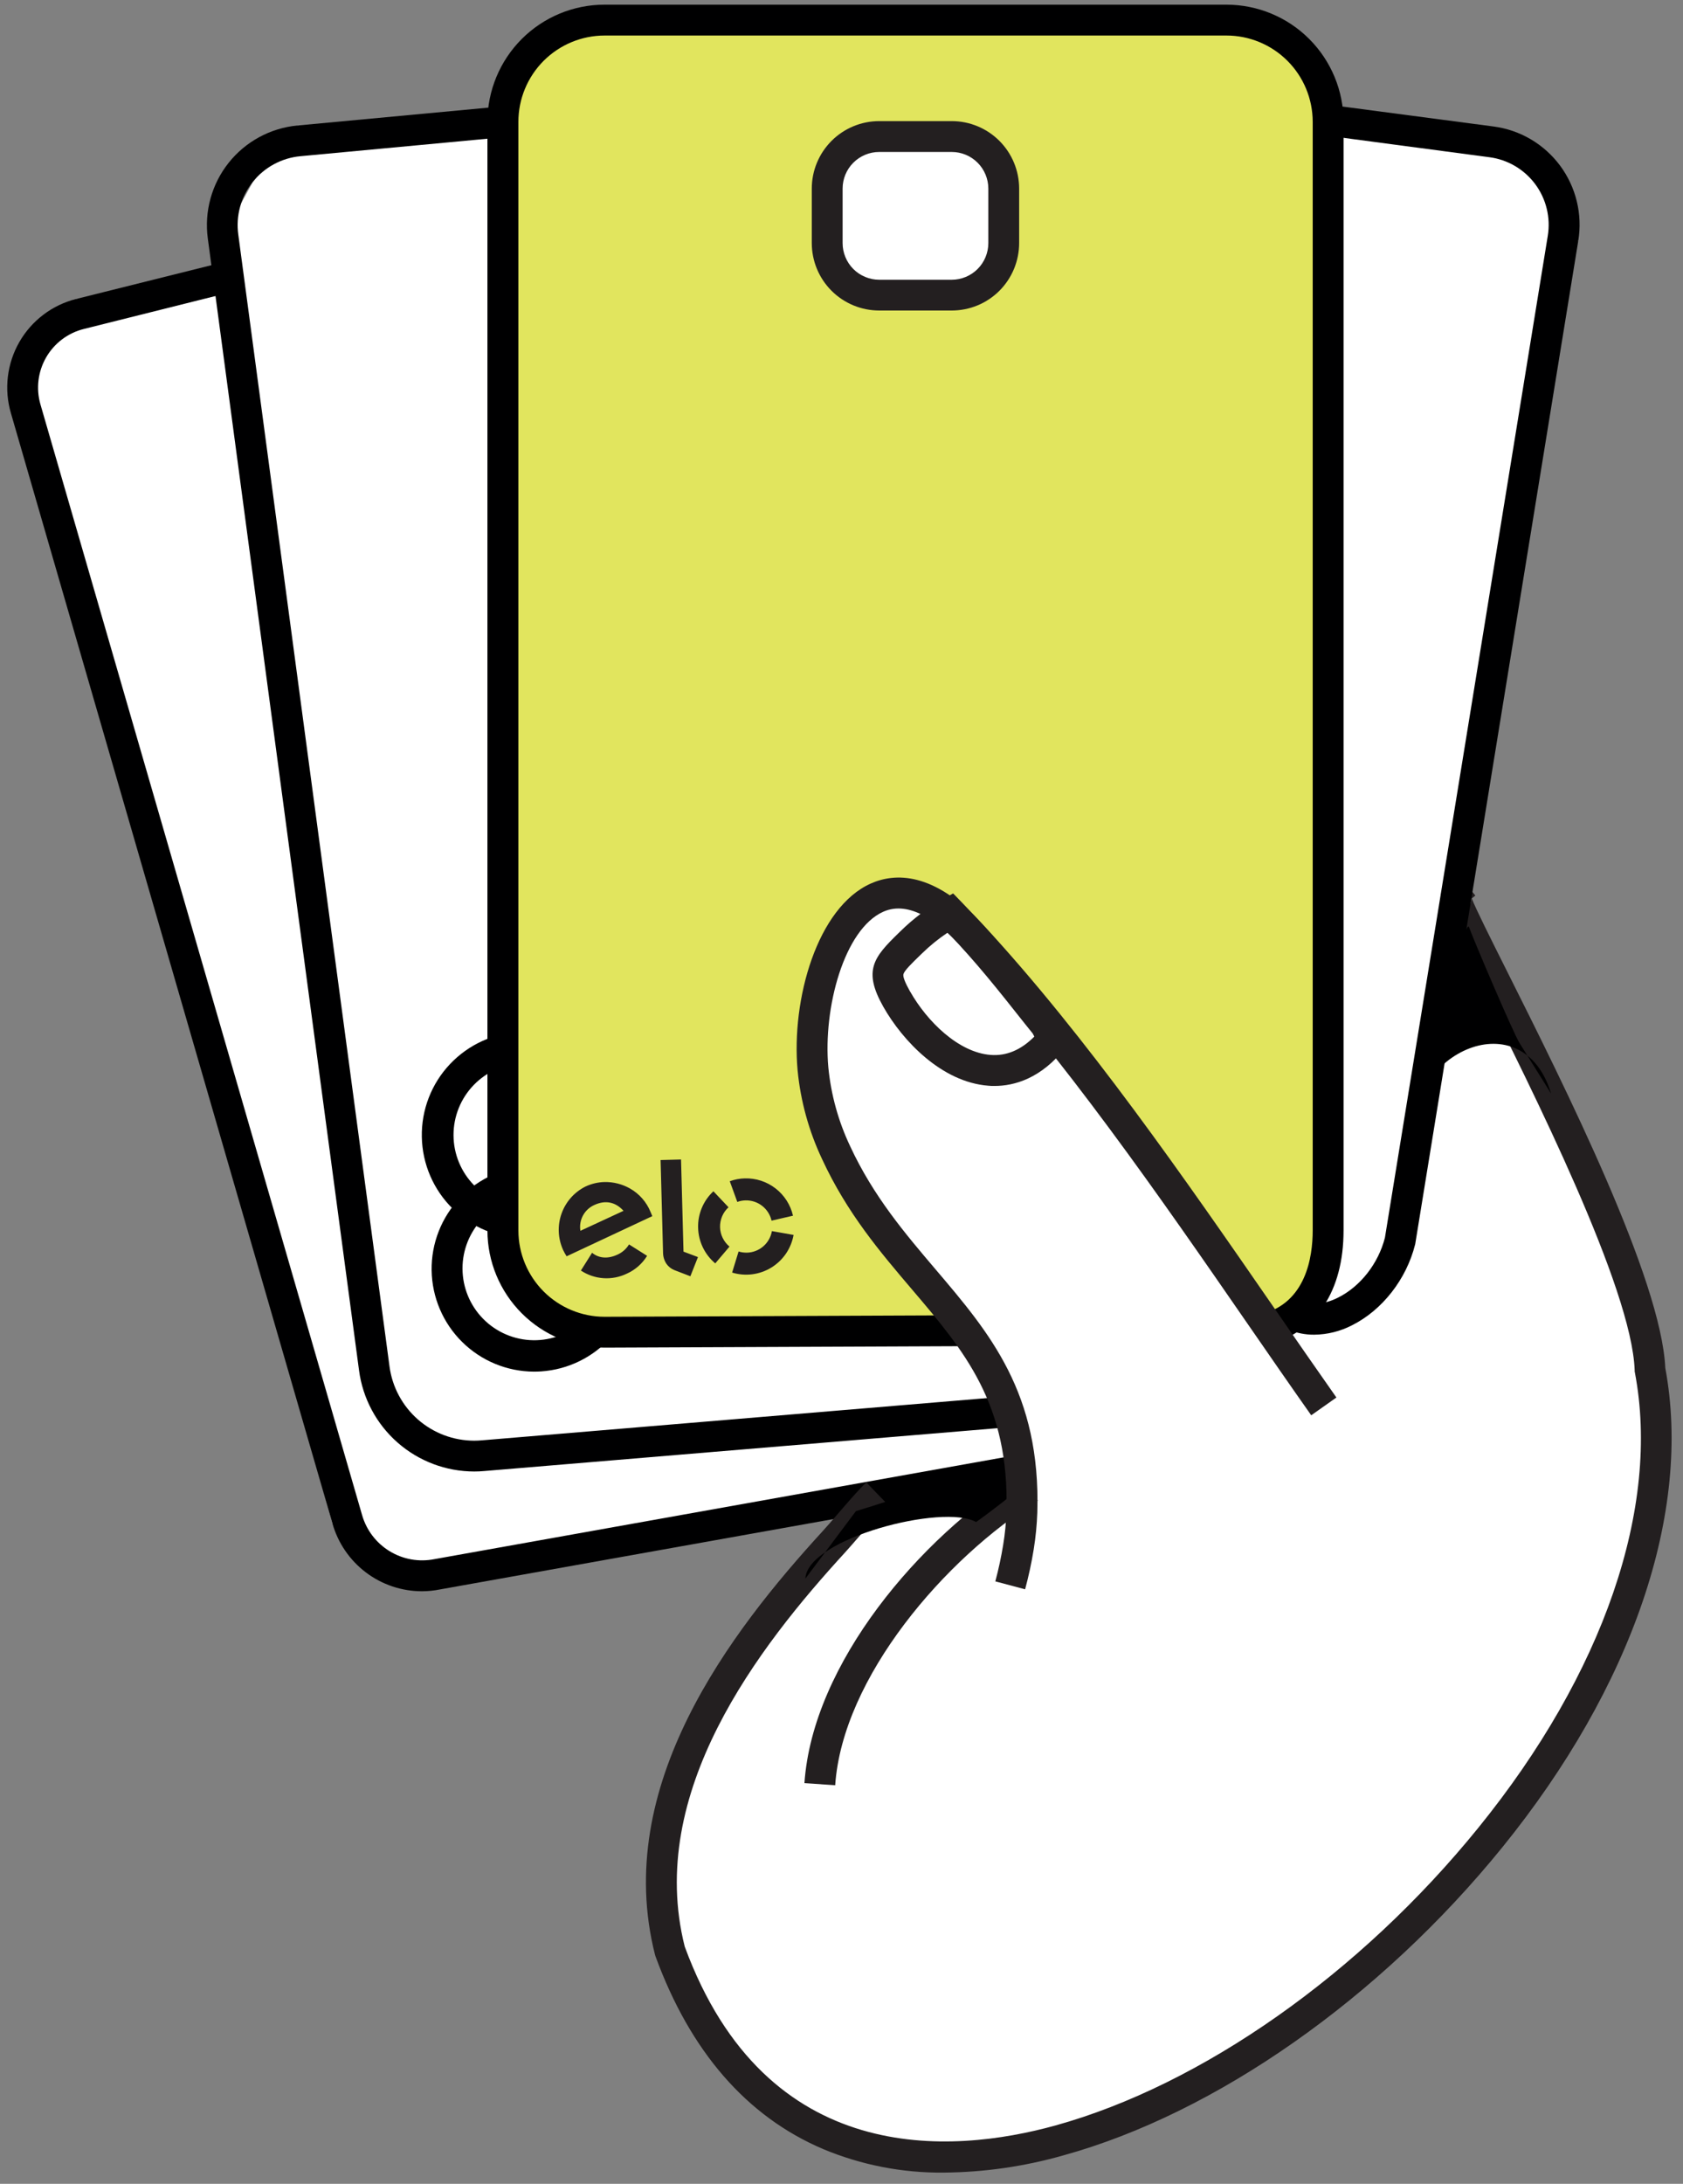 <svg width="91" height="118" viewBox="0 0 91 118" fill="none" xmlns="http://www.w3.org/2000/svg">
<rect x="0" y="0" width="91" height="118" fill="#808080" stroke="none"/>
<path d="M84.164 16.153L78.173 52.826L82.161 56.36L85.601 63.132L88.237 69.364L89.674 75.835L88.955 83.744L84.403 93.811L79.61 100.283L73.141 106.514L67.389 110.829L60.681 114.424L55.648 116.341H49.179L43.906 115.142L40.553 112.506L36.239 106.274L35.76 97.645L43.551 85.297L47.74 80.148L35.281 83.026L24.976 84.703L22.102 84.942L17.977 82.32L0.775 20.947L4.129 16.151L12.558 15.768L12.037 12.799L13.671 9.837L16.093 6.781L27.196 6.581L65.952 6.086L74.578 7.046L79.85 7.285L83.444 8.723L85.341 13.002L84.164 16.153Z" fill="white"/>
<path d="M25.64 79.51C24.116 79.509 22.645 78.954 21.499 77.949C20.354 76.944 19.612 75.557 19.413 74.046L11.236 12.883C11.139 12.161 11.188 11.428 11.382 10.726C11.575 10.024 11.908 9.369 12.361 8.799C12.814 8.229 13.377 7.756 14.017 7.41C14.657 7.063 15.36 6.849 16.085 6.781L27.109 5.75L27.265 7.41L16.241 8.441C15.739 8.487 15.252 8.635 14.809 8.875C14.365 9.115 13.975 9.442 13.661 9.837C13.348 10.231 13.117 10.685 12.983 11.171C12.849 11.657 12.815 12.165 12.883 12.665L21.06 73.829C21.207 74.939 21.753 75.959 22.595 76.698C23.438 77.437 24.52 77.844 25.64 77.845C25.778 77.845 25.916 77.838 26.053 77.826L54.847 75.42L54.986 77.081L26.197 79.484C26.012 79.502 25.826 79.51 25.64 79.51Z" fill="#000001"/>
<path d="M22.815 85.981C21.72 85.981 20.655 85.623 19.782 84.962C18.909 84.301 18.274 83.374 17.976 82.32L0.587 22.313C0.401 21.676 0.347 21.008 0.426 20.349C0.505 19.69 0.716 19.054 1.047 18.479C1.377 17.903 1.821 17.401 2.35 17.001C2.879 16.601 3.484 16.312 4.128 16.152L12.154 14.149L12.557 15.768L4.531 17.776C4.106 17.882 3.707 18.072 3.357 18.336C3.007 18.6 2.714 18.932 2.495 19.311C2.276 19.691 2.136 20.111 2.082 20.546C2.029 20.981 2.064 21.422 2.185 21.844L19.576 81.857C19.809 82.674 20.34 83.373 21.065 83.815C21.789 84.258 22.654 84.412 23.486 84.246L54.391 78.723L54.69 80.36L23.797 85.881C23.474 85.946 23.145 85.98 22.815 85.981Z" fill="#000001"/>
<path d="M45.159 96.463L43.496 96.349C43.934 89.899 49.734 83.073 55.235 79.662L56.114 81.081C51.1 84.189 45.556 90.635 45.159 96.463Z" fill="#231F20"/>
<path d="M51.028 117.393C48.787 117.416 46.566 116.982 44.499 116.118C40.372 114.358 37.327 110.855 35.442 105.705L35.417 105.626C33.096 96.499 39.484 88.185 44.489 82.725C44.715 82.479 44.998 82.15 45.296 81.805C45.837 81.179 46.391 80.531 46.84 80.098L48.002 81.298C47.608 81.681 47.05 82.329 46.557 82.9C46.244 83.257 45.958 83.594 45.717 83.857C40.979 89.021 34.924 96.853 37.023 105.18C41.439 117.185 51.469 116.392 57.059 114.849C64.989 112.652 73.542 106.644 79.935 98.759C86.699 90.421 89.79 81.454 88.397 74.155L88.386 74.093V74.03C88.23 69.613 82.87 58.93 79.992 53.191C79.366 51.94 78.823 50.863 78.463 50.104C78.268 49.693 78.132 49.386 78.046 49.166C77.96 48.945 77.659 48.205 78.285 47.815C78.976 47.376 79.513 48.061 79.771 48.389L79.579 48.546C79.779 49.075 80.603 50.721 81.473 52.457C84.601 58.694 89.824 69.111 90.043 73.919C91.491 81.689 88.278 91.13 81.226 99.823C74.622 107.959 65.751 114.184 57.497 116.462C55.392 117.062 53.216 117.375 51.028 117.393ZM78.574 49.325C78.691 49.35 78.812 49.35 78.928 49.323C79.044 49.296 79.153 49.244 79.248 49.171C79.341 49.097 79.418 49.004 79.472 48.897C79.525 48.79 79.555 48.673 79.558 48.554L78.574 49.325Z" fill="#231F20"/>
<path fill-rule="evenodd" clip-rule="evenodd" d="M43.547 85.297C43.645 83.124 51.025 81.229 52.776 82.242C52.785 82.242 53.828 81.491 54.756 80.733C54.707 80.318 54.688 79.9 54.7 79.482C54.7 79.4 54.7 79.325 54.7 79.272C51.995 79.676 48.798 80.899 46.279 81.652L43.547 85.297Z" fill="#000001"/>
<path d="M28.388 66.904C26.926 66.906 25.522 66.334 24.479 65.31C23.435 64.287 22.835 62.894 22.808 61.432C22.78 59.97 23.328 58.556 24.333 57.495C25.338 56.433 26.719 55.808 28.18 55.756C29.641 55.703 31.064 56.226 32.143 57.212C33.221 58.199 33.87 59.569 33.948 61.029C34.026 62.489 33.528 63.922 32.561 65.018C31.594 66.114 30.235 66.787 28.777 66.89C28.643 66.9 28.513 66.904 28.388 66.904ZM28.402 57.446C28.313 57.446 28.222 57.446 28.131 57.456C27.117 57.526 26.171 57.993 25.496 58.755C24.822 59.517 24.474 60.513 24.527 61.529C24.58 62.545 25.03 63.499 25.78 64.187C26.529 64.874 27.519 65.24 28.535 65.204C29.552 65.169 30.514 64.736 31.214 63.998C31.915 63.261 32.297 62.277 32.28 61.26C32.262 60.243 31.846 59.273 31.121 58.56C30.395 57.846 29.419 57.447 28.402 57.446Z" fill="#000001"/>
<path d="M28.876 74.114C27.42 74.11 26.024 73.534 24.988 72.51C23.952 71.487 23.36 70.097 23.338 68.641C23.317 67.185 23.868 65.779 24.873 64.725C25.878 63.671 27.257 63.055 28.712 63.008C30.167 62.961 31.582 63.487 32.653 64.474C33.724 65.461 34.364 66.829 34.437 68.283C34.509 69.738 34.008 71.162 33.04 72.251C32.072 73.339 30.716 74.003 29.264 74.101C29.134 74.109 29.004 74.114 28.876 74.114ZM28.89 64.657C28.799 64.657 28.708 64.66 28.618 64.666C27.603 64.737 26.657 65.204 25.983 65.965C25.309 66.727 24.96 67.723 25.013 68.739C25.066 69.755 25.516 70.71 26.265 71.397C27.015 72.085 28.005 72.45 29.021 72.415C30.037 72.38 30.999 71.947 31.7 71.21C32.4 70.472 32.783 69.489 32.766 68.472C32.749 67.454 32.333 66.485 31.608 65.771C30.883 65.058 29.907 64.658 28.89 64.657Z" fill="#000001"/>
<path d="M52.542 71.983H32.687C31.965 71.983 31.251 71.841 30.584 71.565C29.918 71.289 29.312 70.884 28.802 70.373C28.292 69.863 27.887 69.257 27.611 68.59C27.335 67.923 27.193 67.209 27.193 66.487V6.58C27.193 5.123 27.772 3.725 28.802 2.694C29.833 1.664 31.23 1.085 32.687 1.085H66.317C67.774 1.085 69.171 1.664 70.201 2.694C71.231 3.725 71.81 5.123 71.81 6.58V66.487C71.81 68.782 70.995 70.749 69.126 71.572C66.639 68.624 59.68 59.393 55.417 54.056C53.541 51.709 49.328 46.687 46.401 49.362C43.866 51.684 42.169 57.301 45.48 62.372C45.499 62.4 45.524 62.436 45.552 62.474L45.627 62.665C45.707 62.835 45.718 63.079 45.94 63.5L46.206 64.043C46.405 64.684 46.561 64.706 46.772 65.138C47.005 65.615 47.296 65.877 47.686 66.213L48.13 66.657L49.069 67.867C49.291 68.326 49.615 68.728 50.016 69.043C50.44 69.38 50.712 69.86 51.163 70.17C51.308 70.269 51.543 70.882 52.05 71.398C52.208 71.537 52.349 71.695 52.469 71.868L52.546 71.98" fill="#E1E55E"/>
<path d="M32.692 72.818C31.013 72.819 29.402 72.152 28.214 70.965C27.026 69.778 26.357 68.168 26.355 66.488V6.581C26.357 4.902 27.025 3.292 28.213 2.105C29.4 0.919 31.01 0.252 32.689 0.252H66.319C67.996 0.254 69.605 0.921 70.791 2.107C71.977 3.294 72.644 4.903 72.646 6.581V66.488C72.646 69.75 71.171 71.987 68.598 72.63L68.194 71.011C70.617 70.407 70.978 67.918 70.978 66.488V6.581C70.977 5.345 70.486 4.16 69.612 3.286C68.739 2.413 67.554 1.921 66.319 1.92H32.689C31.453 1.921 30.269 2.413 29.395 3.286C28.522 4.16 28.03 5.345 28.029 6.581V66.488C28.03 67.724 28.522 68.909 29.395 69.783C30.269 70.657 31.453 71.149 32.689 71.15L52.102 71.07V72.738L32.692 72.818Z" fill="#000001"/>
<path d="M71.058 72.118C70.575 72.122 70.096 72.026 69.65 71.838L70.301 70.304C70.885 70.551 71.612 70.484 72.35 70.114C73.559 69.509 74.528 68.27 74.883 66.876L83.689 12.74C83.768 12.254 83.749 11.756 83.632 11.277C83.516 10.797 83.304 10.347 83.01 9.951C82.716 9.555 82.345 9.222 81.92 8.972C81.495 8.722 81.024 8.56 80.535 8.496L72.341 7.408L72.56 5.754L80.764 6.836C81.474 6.93 82.157 7.166 82.774 7.529C83.39 7.893 83.928 8.376 84.355 8.951C84.781 9.526 85.088 10.181 85.257 10.877C85.426 11.572 85.454 12.295 85.339 13.002L76.522 67.217L76.514 67.249C76.045 69.119 74.743 70.79 73.099 71.612C72.468 71.937 71.769 72.111 71.058 72.118Z" fill="#000001"/>
<path d="M55.428 85.875L53.817 85.448C53.993 84.793 54.135 84.13 54.244 83.46C54.34 82.875 54.398 82.284 54.418 81.691C54.593 75.872 52.145 73 49.312 69.673C47.592 67.652 45.807 65.561 44.451 62.633C43.736 61.121 43.287 59.497 43.126 57.832C42.779 53.982 44.193 49.028 47.082 47.741C48.374 47.165 50.467 47.074 53.107 49.917C58.719 55.956 64.114 63.759 68.874 70.643C70.055 72.353 71.172 73.966 72.26 75.512L70.898 76.473C69.803 74.922 68.686 73.305 67.502 71.593C62.775 64.754 57.416 57.005 51.885 51.051C50.79 49.881 49.201 48.621 47.761 49.263C45.646 50.202 44.496 54.458 44.789 57.682C44.934 59.155 45.332 60.593 45.966 61.93C47.227 64.646 48.938 66.649 50.584 68.586C53.514 72.028 56.282 75.275 56.087 81.728C56.064 82.393 56 83.055 55.894 83.711C55.776 84.44 55.62 85.162 55.428 85.875Z" fill="#231F20"/>
<path d="M53.771 58.678C53.652 58.678 53.538 58.678 53.43 58.664C50.918 58.468 48.808 56.245 47.763 54.402C46.649 52.434 47.245 51.72 48.586 50.417L48.697 50.309C49.38 49.639 50.146 49.061 50.977 48.588L51.536 48.275L51.981 48.733C53.893 50.699 55.022 52.122 56.73 54.277L57.265 54.951L57.306 55.04C57.39 55.227 57.495 55.403 57.619 55.566L58.024 56.084L57.616 56.599C56.294 58.277 54.847 58.678 53.771 58.678ZM49.214 53.581C50.123 55.184 51.819 56.866 53.56 57.001C54.414 57.068 55.207 56.735 55.926 56.01C55.895 55.956 55.867 55.899 55.839 55.843L55.424 55.327C53.891 53.391 52.834 52.058 51.248 50.387C50.751 50.718 50.286 51.094 49.859 51.511L49.748 51.618C49.299 52.055 48.909 52.432 48.85 52.634C48.809 52.767 48.933 53.088 49.214 53.587V53.581Z" fill="#231F20"/>
<path fill-rule="evenodd" clip-rule="evenodd" d="M83.869 59.094C82.353 54.051 76.109 56.786 76.353 61.597C76.353 59.094 79.207 49.479 79.428 50.091C79.695 50.833 81.841 55.858 82.16 56.357L83.869 59.094Z" fill="#000001"/>
<path fill-rule="evenodd" clip-rule="evenodd" d="M33.383 67.793C32.862 68.035 32.372 67.99 32.012 67.691L31.983 67.741L31.409 68.652C31.773 68.893 32.194 69.035 32.629 69.064C33.065 69.093 33.501 69.009 33.894 68.819C34.347 68.615 34.729 68.28 34.989 67.857L34.062 67.272L34.011 67.24C33.864 67.485 33.644 67.678 33.383 67.793ZM40.384 67.685C40.232 67.688 40.08 67.667 39.935 67.622L39.586 68.761C39.938 68.869 40.309 68.9 40.674 68.854C41.04 68.807 41.391 68.684 41.705 68.492C42.019 68.299 42.288 68.043 42.496 67.739C42.703 67.434 42.844 67.09 42.909 66.727L41.737 66.521C41.681 66.841 41.516 67.133 41.269 67.346C41.022 67.558 40.709 67.678 40.384 67.686V67.685ZM37.747 66.339C37.756 66.708 37.843 67.07 38.003 67.402C38.163 67.734 38.392 68.028 38.674 68.265L39.444 67.358C39.289 67.229 39.163 67.069 39.075 66.888C38.986 66.707 38.938 66.509 38.933 66.307C38.928 66.106 38.967 65.906 39.045 65.721C39.124 65.535 39.242 65.369 39.391 65.233L38.574 64.369C38.304 64.62 38.09 64.925 37.948 65.265C37.805 65.605 37.736 65.971 37.747 66.339ZM39.459 63.826L39.866 64.945C40.008 64.892 40.159 64.864 40.31 64.861C40.635 64.853 40.953 64.957 41.21 65.157C41.466 65.356 41.646 65.639 41.718 65.956L42.877 65.688C42.743 65.103 42.41 64.583 41.936 64.216C41.462 63.848 40.876 63.656 40.276 63.672C39.997 63.678 39.721 63.73 39.459 63.826ZM32.131 65.112C32.757 64.82 33.297 64.964 33.714 65.425L31.382 66.505C31.336 66.223 31.384 65.933 31.52 65.681C31.655 65.429 31.87 65.229 32.131 65.112ZM31.662 64.11C31.054 64.412 30.587 64.94 30.361 65.58C30.134 66.221 30.166 66.924 30.448 67.542C30.504 67.659 30.567 67.773 30.637 67.882L35.271 65.712C35.241 65.644 35.211 65.563 35.175 65.486C34.959 64.952 34.569 64.506 34.068 64.221C33.645 63.98 33.166 63.859 32.68 63.869C32.328 63.879 31.982 63.961 31.662 64.11ZM36.824 62.651L35.718 62.681L35.851 67.674C35.85 67.891 35.913 68.104 36.032 68.285C36.139 68.439 36.289 68.558 36.462 68.628L37.328 68.961L37.739 67.924L36.957 67.63L36.824 62.651Z" fill="#231F20"/>
<path d="M44.727 13.134V10.191C44.727 9.444 45.024 8.728 45.552 8.199C46.08 7.671 46.796 7.375 47.543 7.375H51.467C52.214 7.375 52.93 7.671 53.458 8.199C53.986 8.728 54.283 9.444 54.283 10.191V13.134C54.283 13.881 53.986 14.597 53.458 15.125C52.93 15.653 52.214 15.95 51.467 15.95H47.538C46.791 15.95 46.075 15.653 45.547 15.125C45.019 14.597 44.723 13.881 44.723 13.134H44.727Z" fill="white"/>
<path d="M51.462 16.778H47.537C46.571 16.778 45.644 16.394 44.96 15.71C44.277 15.027 43.893 14.099 43.893 13.133V10.19C43.893 9.223 44.278 8.296 44.961 7.613C45.644 6.929 46.571 6.545 47.537 6.544H51.462C52.428 6.544 53.355 6.929 54.038 7.612C54.721 8.296 55.105 9.223 55.105 10.19V13.133C55.105 13.611 55.011 14.085 54.828 14.528C54.645 14.97 54.377 15.372 54.039 15.711C53.7 16.049 53.299 16.318 52.856 16.501C52.414 16.684 51.94 16.778 51.462 16.778ZM47.537 8.212C47.013 8.212 46.51 8.421 46.139 8.792C45.769 9.162 45.56 9.665 45.56 10.19V13.133C45.56 13.393 45.61 13.65 45.71 13.89C45.809 14.131 45.954 14.349 46.138 14.534C46.322 14.718 46.54 14.864 46.78 14.963C47.02 15.063 47.277 15.115 47.537 15.115H51.462C51.986 15.114 52.489 14.906 52.859 14.535C53.23 14.164 53.438 13.662 53.439 13.137V10.19C53.438 9.665 53.23 9.162 52.859 8.792C52.489 8.421 51.986 8.212 51.462 8.212H47.537Z" fill="#231F20"/>
</svg>
